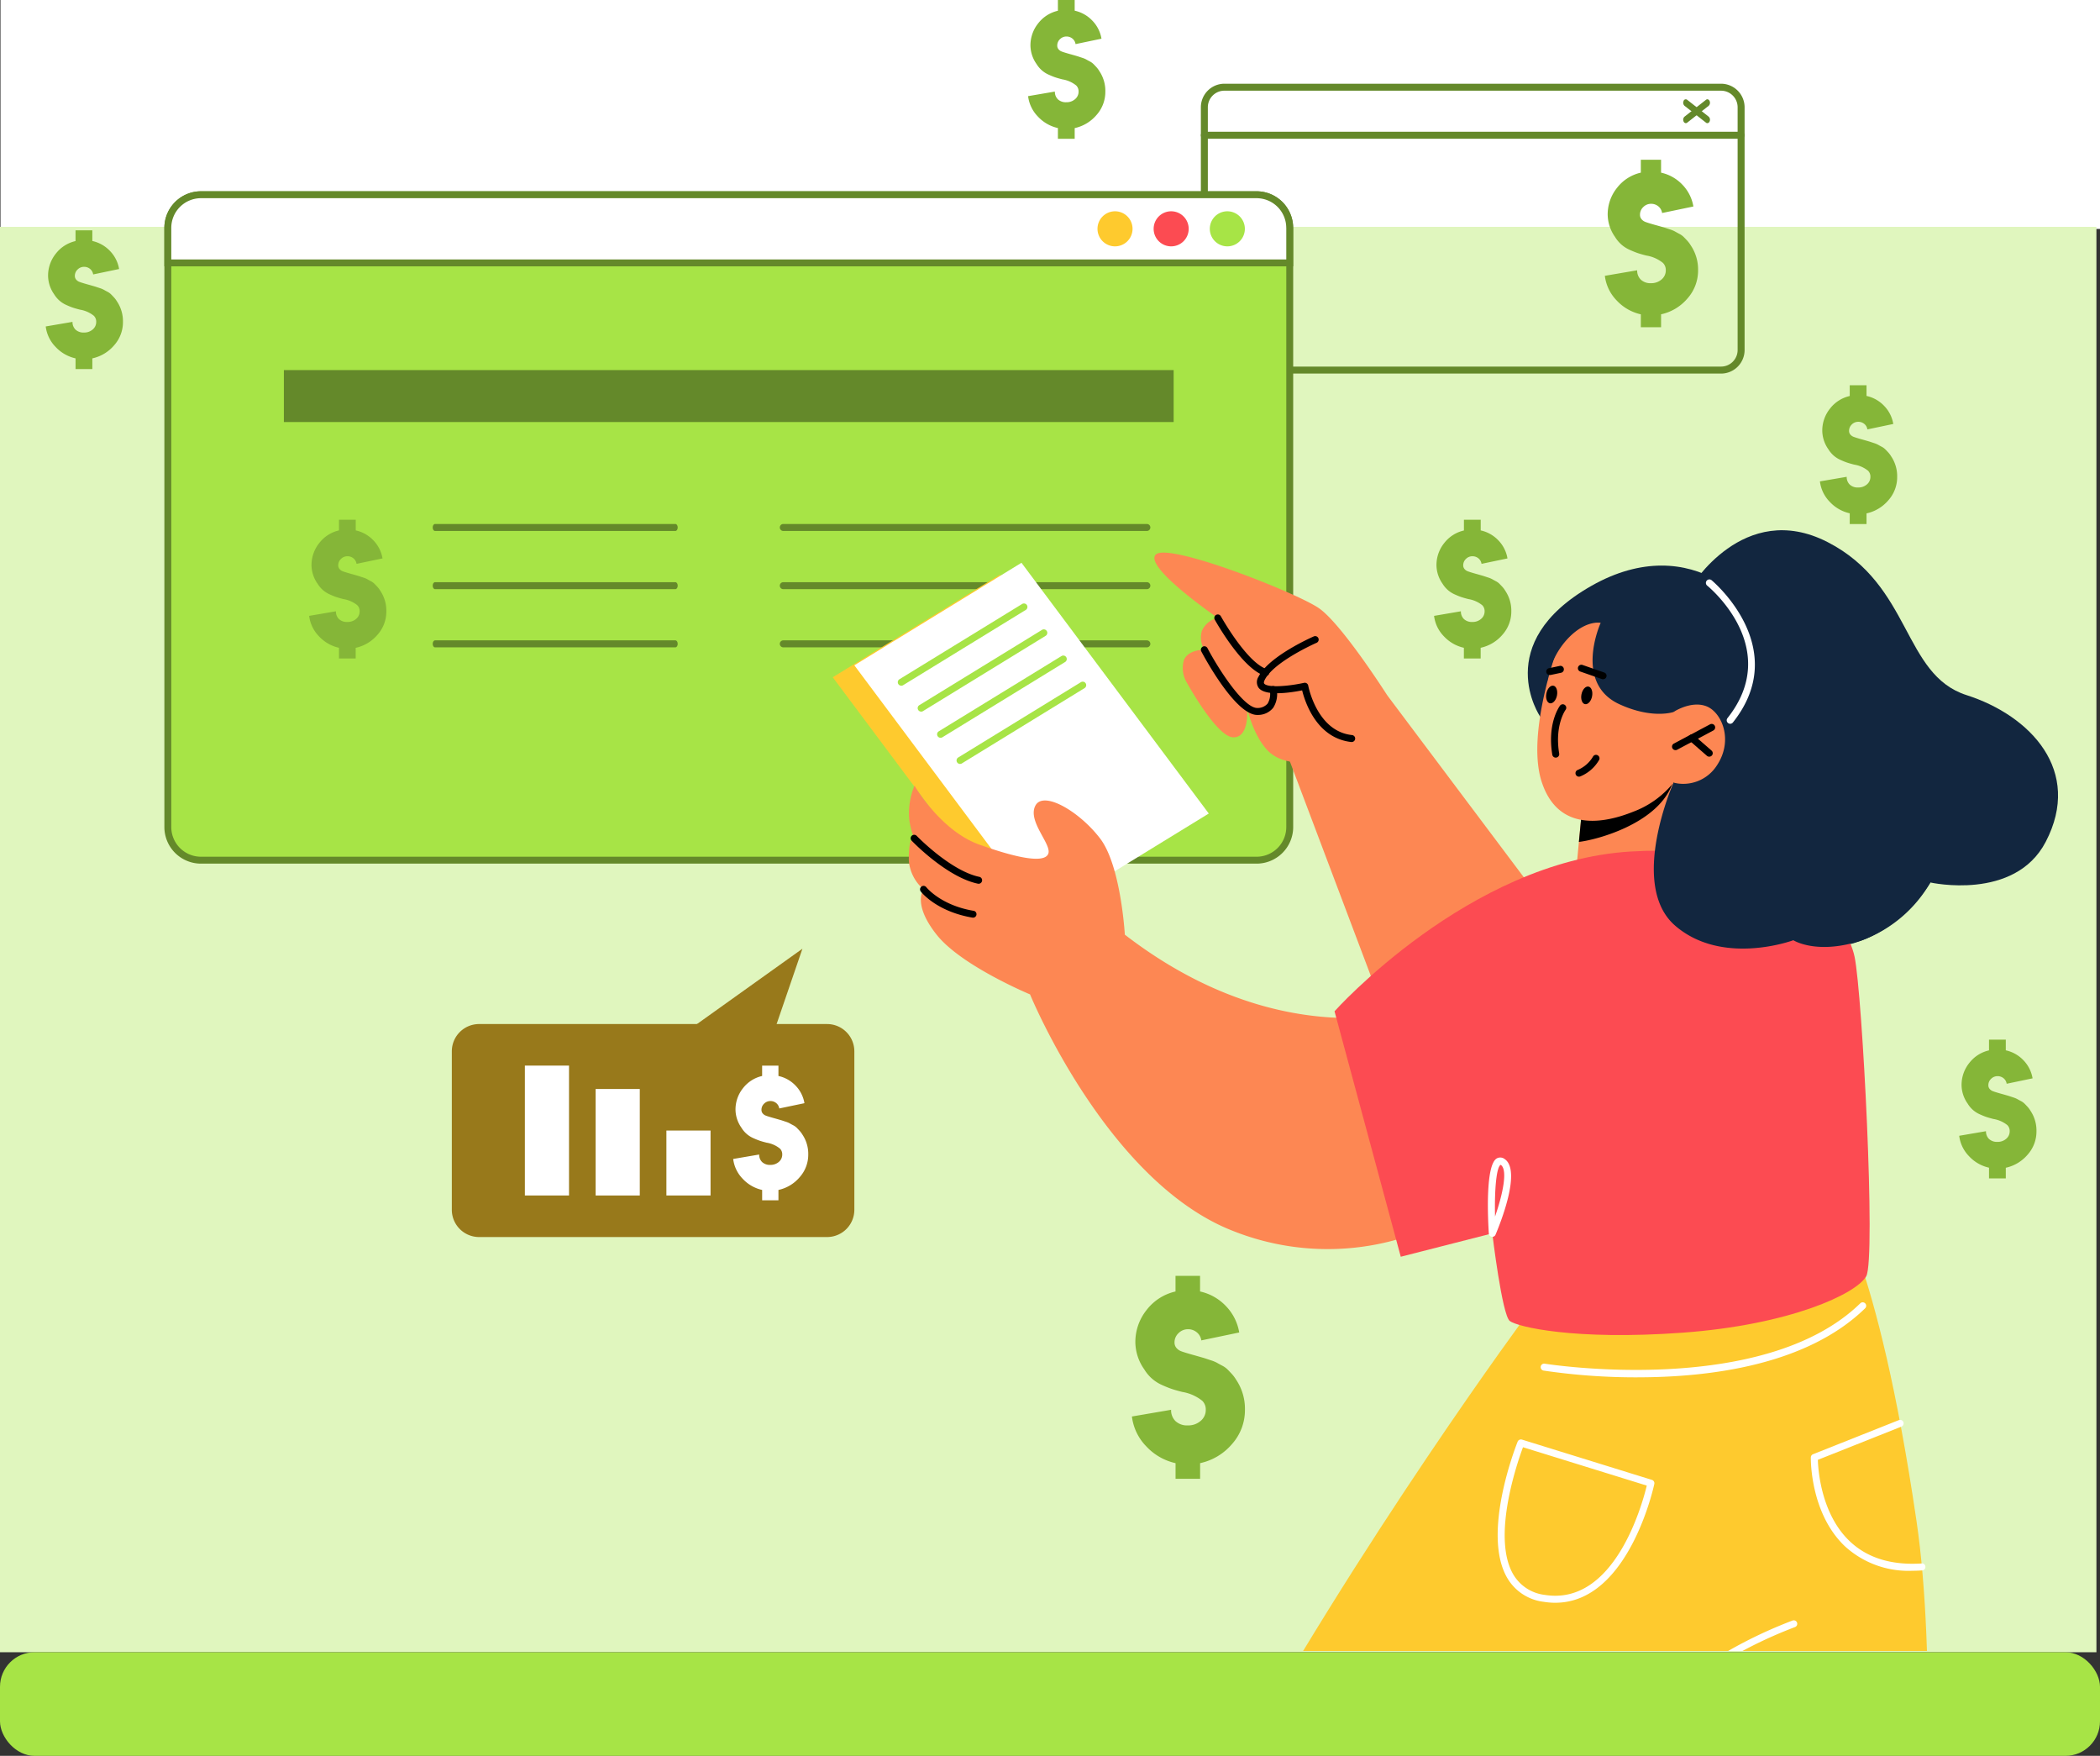 <svg xmlns="http://www.w3.org/2000/svg" xmlns:xlink="http://www.w3.org/1999/xlink" width="304.072" height="254.183" viewBox="0 0 304.072 254.183">
  <rect x="0" y="0" width="304.072" height="254.183" fill="#333333" stroke="none"/>
  <defs>
    <clipPath id="clip-path">
      <rect id="Rectángulo_88733" data-name="Rectángulo 88733" width="304" height="239" transform="translate(492 894)" fill="#feca2e"/>
    </clipPath>
    <clipPath id="clip-path-2">
      <rect id="Rectángulo_88732" data-name="Rectángulo 88732" width="291.379" height="343.955" fill="none"/>
    </clipPath>
  </defs>
  <g id="Grupo_140837" data-name="Grupo 140837" transform="translate(-492 -894)">
    <g id="Grupo_138608" data-name="Grupo 138608" transform="translate(312)">
      <g id="Grupo_132121" data-name="Grupo 132121" transform="translate(180 894)">
        <g id="Grupo_132115" data-name="Grupo 132115" transform="translate(0 0)">
          <rect id="Rectángulo_44113" data-name="Rectángulo 44113" width="304" height="33.139" transform="translate(0.072)" fill="#fff"/>
          <g id="Image_Place_Holder" data-name="Image Place Holder" transform="translate(0 32.838)">
            <rect id="Image_Place_Holder-2" data-name="Image Place Holder-2" width="303.554" height="206.345" fill="#e0f6be"/>
          </g>
        </g>
      </g>
      <rect id="Rectángulo_41167" data-name="Rectángulo 41167" width="304.072" height="15" rx="5" transform="translate(180 1133.183)" fill="#a7e446"/>
    </g>
    <g id="Enmascarar_grupo_117521" data-name="Enmascarar grupo 117521" clip-path="url(#clip-path)">
      <g id="Grupo_138610" data-name="Grupo 138610" transform="translate(498.622 894)">
        <g id="Grupo_138609" data-name="Grupo 138609" clip-path="url(#clip-path-2)">
          <path id="Trazado_213468" data-name="Trazado 213468" d="M158.121,47.961H86.211a3.413,3.413,0,0,1-3.41-3.41V9.411A3.415,3.415,0,0,1,86.211,6h71.91a3.416,3.416,0,0,1,3.41,3.412v35.14a3.414,3.414,0,0,1-3.41,3.41M86.211,7.009a2.4,2.4,0,0,0-2.4,2.4v35.14a2.4,2.4,0,0,0,2.4,2.4h71.91a2.4,2.4,0,0,0,2.4-2.4V9.411a2.4,2.4,0,0,0-2.4-2.4Z" transform="translate(84.458 6.119)" fill="#64892a"/>
          <path id="Trazado_213469" data-name="Trazado 213469" d="M161.027,10.452H83.305a.505.505,0,1,1,0-1.01h77.722a.505.505,0,1,1,0,1.01" transform="translate(84.457 9.631)" fill="#64892a"/>
          <path id="Trazado_213470" data-name="Trazado 213470" d="M117.756,10.572a.373.373,0,0,1-.327-.248.6.6,0,0,1,.134-.691l3.114-2.444c.178-.147.412-.065.52.178a.605.605,0,0,1-.134.691L117.95,10.5a.3.3,0,0,1-.193.071" transform="translate(119.725 7.257)" fill="#64892a"/>
          <path id="Trazado_213471" data-name="Trazado 213471" d="M120.87,10.572a.3.3,0,0,1-.193-.071l-3.114-2.444a.605.605,0,0,1-.134-.691.329.329,0,0,1,.52-.178l3.114,2.444a.6.6,0,0,1,.134.691.373.373,0,0,1-.327.248" transform="translate(119.725 7.257)" fill="#64892a"/>
          <path id="Trazado_213472" data-name="Trazado 213472" d="M171.2,18.745V105.5a4.8,4.8,0,0,1-4.808,4.787H13.541A4.8,4.8,0,0,1,8.752,105.5V18.745a4.8,4.8,0,0,1,4.789-4.789H166.388a4.8,4.8,0,0,1,4.808,4.789" transform="translate(8.927 14.235)" fill="#a7e446" stroke="#64892a" stroke-width="1"/>
          <path id="Trazado_213473" data-name="Trazado 213473" d="M171.2,18.745v5.076H8.752V18.745a4.8,4.8,0,0,1,4.789-4.789H166.388a4.8,4.8,0,0,1,4.808,4.789" transform="translate(8.927 14.235)" fill="#fff" stroke="#64892a" stroke-width="1"/>
          <path id="Trazado_213474" data-name="Trazado 213474" d="M88.518,17.681a2.538,2.538,0,1,1-2.539-2.539,2.54,2.54,0,0,1,2.539,2.539" transform="translate(85.112 15.445)" fill="#a7e446"/>
          <path id="Trazado_213475" data-name="Trazado 213475" d="M84.492,17.681a2.538,2.538,0,1,1-2.539-2.539,2.54,2.54,0,0,1,2.539,2.539" transform="translate(81.005 15.445)" fill="#fc4b52"/>
          <path id="Trazado_213476" data-name="Trazado 213476" d="M80.467,17.681a2.538,2.538,0,1,1-2.537-2.539,2.539,2.539,0,0,1,2.537,2.539" transform="translate(76.9 15.445)" fill="#feca2e"/>
          <path id="Trazado_213477" data-name="Trazado 213477" d="M0,0H128.836V7.521H0Z" transform="translate(34.482 53.575)" fill="#64892a"/>
          <path id="Trazado_213478" data-name="Trazado 213478" d="M62.882,38.561H28.071c-.184,0-.333-.226-.333-.505s.149-.505.333-.505H62.882c.184,0,.333.228.333.505s-.149.505-.333.505" transform="translate(28.293 38.302)" fill="#64892a"/>
          <path id="Trazado_213479" data-name="Trazado 213479" d="M62.882,42.732H28.071c-.184,0-.333-.226-.333-.505s.149-.505.333-.505H62.882c.184,0,.333.226.333.505s-.149.505-.333.505" transform="translate(28.293 42.557)" fill="#64892a"/>
          <path id="Trazado_213480" data-name="Trazado 213480" d="M62.882,46.9H28.071c-.184,0-.333-.226-.333-.505s.149-.505.333-.505H62.882c.184,0,.333.226.333.505s-.149.505-.333.505" transform="translate(28.293 46.811)" fill="#64892a"/>
          <path id="Trazado_213481" data-name="Trazado 213481" d="M105.768,38.561H53.124a.505.505,0,1,1,0-1.01h52.644a.505.505,0,1,1,0,1.01" transform="translate(53.672 38.302)" fill="#64892a"/>
          <path id="Trazado_213482" data-name="Trazado 213482" d="M105.768,42.732H53.124a.505.505,0,1,1,0-1.01h52.644a.505.505,0,1,1,0,1.01" transform="translate(53.672 42.557)" fill="#64892a"/>
          <path id="Trazado_213483" data-name="Trazado 213483" d="M105.768,46.9H53.124a.505.505,0,0,1,0-1.01h52.644a.505.505,0,0,1,0,1.01" transform="translate(53.672 46.811)" fill="#64892a"/>
          <path id="Trazado_213484" data-name="Trazado 213484" d="M120.211,46.306s7.636-12.843,19.832-6.591S150.905,58.9,160.165,61.868,177,72.82,171.625,83.118c-4.5,8.615-16.693,5.876-16.693,5.876s-7.579,12.91-20.98,8.494-19.509-11.375-18.109-22.481,4.369-28.7,4.369-28.7" transform="translate(117.96 38.759)" fill="#12263f"/>
          <path id="Trazado_213485" data-name="Trazado 213485" d="M108.023,62.383s-7.242-10.579,7.419-18.913,25.345,3.093,25.466,9.238-3.373,8.989-3.373,8.989,1.365,13.31-11.423,12.395-18.089-11.708-18.089-11.708" transform="translate(108.361 41.343)" fill="#12263f"/>
          <path id="Trazado_213486" data-name="Trazado 213486" d="M123.862,56.087l.271,10.753s-1.862,3.139-8.141,3.81c-4.676.5-6.349-.521-6.349-.521l.517-5.462.511-5.327,11.3-2.784Z" transform="translate(111.837 57.209)" fill="#fd8753"/>
          <path id="Trazado_213487" data-name="Trazado 213487" d="M123.568,55.834a3.554,3.554,0,0,1-.287,1.046c-2.27,5.43-10.684,7.735-13.383,8.046l.511-5.327Z" transform="translate(112.098 56.951)"/>
          <path id="Trazado_213488" data-name="Trazado 213488" d="M110.438,47.688s-5.3,13.623-2.893,21.059S116.761,74.72,120.8,73.1a13.57,13.57,0,0,0,5.84-4.212,5.786,5.786,0,0,0,6.3-2.523c2.416-3.664.673-7.69-1.551-8.539s-4.761.836-4.761.836l1.881-3.973s-9.377-19.42-18.073-7" transform="translate(109.056 44.41)" fill="#fd8753"/>
          <path id="Trazado_213489" data-name="Trazado 213489" d="M108.584,58.191a.507.507,0,0,1-.5-.422c-.751-4.569,1.038-6.993,1.115-7.1a.505.505,0,0,1,.806.61c-.016.022-1.6,2.212-.923,6.321a.5.5,0,0,1-.416.582.572.572,0,0,1-.083.006" transform="translate(110.06 51.485)"/>
          <path id="Trazado_213490" data-name="Trazado 213490" d="M117.078,55.674a.505.505,0,0,1-.236-.951l5.238-2.786a.505.505,0,0,1,.473.893l-5.238,2.786a.518.518,0,0,1-.236.059" transform="translate(118.906 52.918)"/>
          <path id="Trazado_213491" data-name="Trazado 213491" d="M120.768,55.847a.5.5,0,0,1-.331-.125l-2.523-2.2a.5.5,0,0,1,.663-.762l2.523,2.2a.5.5,0,0,1-.331.885" transform="translate(120.096 53.69)"/>
          <path id="Trazado_213492" data-name="Trazado 213492" d="M107.638,55.811a11.5,11.5,0,0,1,2.784-6.159c2.7-3.022,4.977-2.523,4.977-2.523s-3.979,8.716,2.721,11.787c4.765,2.186,7.817,1.123,7.817,1.123l6.82-6.771L119.188,42.249s-12.371-1.735-11.55,13.562" transform="translate(109.752 43.034)" fill="#12263f"/>
          <path id="Trazado_213493" data-name="Trazado 213493" d="M110.158,57.256a.505.505,0,0,1-.166-.982,4.663,4.663,0,0,0,2.2-1.927.494.494,0,0,1,.691-.178.5.5,0,0,1,.178.691,5.591,5.591,0,0,1-2.737,2.367.465.465,0,0,1-.164.028" transform="translate(111.849 55.178)"/>
          <path id="Trazado_213494" data-name="Trazado 213494" d="M108.089,49.045a.5.5,0,0,1-.105-1l1.487-.315a.489.489,0,0,1,.6.388.5.5,0,0,1-.388.6l-1.485.315a.479.479,0,0,1-.105.012" transform="translate(109.737 48.673)"/>
          <path id="Trazado_213495" data-name="Trazado 213495" d="M107.733,77.487l-24.2,14.845L56.414,56.03l24.2-14.843Z" transform="translate(57.543 42.011)" fill="#feca2e"/>
          <path id="Trazado_213496" data-name="Trazado 213496" d="M109.283,76.63l-24.2,14.845-27.121-36.3,24.2-14.843Z" transform="translate(59.122 41.138)" fill="#fff"/>
          <path id="Trazado_213497" data-name="Trazado 213497" d="M61.582,55.152a.505.505,0,0,1-.265-.935L79.079,43.322a.5.5,0,1,1,.529.859l-17.762,10.9a.506.506,0,0,1-.265.075" transform="translate(62.299 44.112)" fill="#a7e446"/>
          <path id="Trazado_213498" data-name="Trazado 213498" d="M63.007,57.009a.505.505,0,0,1-.265-.935L80.5,45.178a.505.505,0,0,1,.529.861l-17.762,10.9a.506.506,0,0,1-.265.075" transform="translate(63.753 46.006)" fill="#a7e446"/>
          <path id="Trazado_213499" data-name="Trazado 213499" d="M64.4,58.885a.505.505,0,0,1-.265-.935L81.9,47.055a.5.5,0,1,1,.529.859L64.663,58.81a.506.506,0,0,1-.265.075" transform="translate(65.173 47.919)" fill="#a7e446"/>
          <path id="Trazado_213500" data-name="Trazado 213500" d="M65.794,60.76a.505.505,0,0,1-.265-.935l17.762-10.9a.5.5,0,1,1,.529.859l-17.762,10.9a.505.505,0,0,1-.265.075" transform="translate(66.596 49.83)" fill="#a7e446"/>
          <path id="Trazado_213501" data-name="Trazado 213501" d="M103.865,49.824,130.1,84.773l-25.192,14.72L88.6,56.3Z" transform="translate(90.373 50.821)" fill="#fd8753"/>
          <path id="Trazado_213502" data-name="Trazado 213502" d="M113.449,49.732a.476.476,0,0,1-.166-.028l-3.117-1.085a.5.5,0,0,1,.331-.953l3.117,1.087a.5.5,0,0,1-.166.98" transform="translate(112.025 48.594)"/>
          <path id="Trazado_213503" data-name="Trazado 213503" d="M93.15,77.873s-.564-9.965-3.571-13.912-8.274-7.015-9.4-4.731,2.444,5.591,1.879,6.947-4.323.675-9.963-1.335-9.4-8.537-9.4-8.537a10.318,10.318,0,0,0-.753,4.937,11,11,0,0,0,1.129,3.6s-1.2-2.709-1.2,2.248a6.092,6.092,0,0,0,2.143,4.228s-1.691,2.042,1.881,6.555S79.426,86.52,79.426,86.52s11.092,27.074,29.329,34.219a37.073,37.073,0,0,0,32.526-2.444l-5.64-29.706S116.087,95.546,93.15,77.873" transform="translate(63.1 57.432)" fill="#fd8753"/>
          <path id="Trazado_213504" data-name="Trazado 213504" d="M71.835,66.913a.593.593,0,0,1-.1-.01c-4.474-.937-9.385-6.01-9.593-6.226a.5.5,0,0,1,.016-.715.512.512,0,0,1,.715.016c.046.05,4.9,5.062,9.068,5.935a.505.505,0,0,1-.1,1" transform="translate(63.239 61.022)"/>
          <path id="Trazado_213505" data-name="Trazado 213505" d="M70.3,68.09c-5.23-.877-7.432-3.672-7.525-3.792a.505.505,0,0,1,.8-.618c.022.026,2.079,2.608,6.809,3.408a.5.5,0,0,1-.085,1" transform="translate(63.928 64.756)"/>
          <path id="Trazado_213506" data-name="Trazado 213506" d="M144.153,102.69S119.913,135.36,100,171.635s-30.979,81.653-30.979,81.653l50.989,3.153L157.087,166.8l-10.9,88.444,49.31-1.725s10.672-82.109,4.983-120.839S188.117,85.8,188.117,85.8Z" transform="translate(70.402 87.514)" fill="#feca2e"/>
          <path id="Trazado_213507" data-name="Trazado 213507" d="M122.521,62.422a.5.5,0,0,1-.313-.111.5.5,0,0,1-.081-.707c7.979-10.046-2.491-18.816-2.939-19.184a.5.5,0,1,1,.638-.782c.119.1,11.692,9.765,3.089,20.592a.5.5,0,0,1-.394.192" transform="translate(121.383 42.354)" fill="#fff"/>
          <path id="Trazado_213508" data-name="Trazado 213508" d="M92.382,84.211S111.79,62.5,135.224,61.086s31.328,9.87,32.458,15.229,3.1,43.713,1.691,46.25-11.025,7.052-26.664,8.179-23.816-.846-24.945-1.693-2.537-12.69-2.537-12.69l-13.255,3.384Z" transform="translate(94.231 62.185)" fill="#fc4b52"/>
          <path id="Trazado_213509" data-name="Trazado 213509" d="M118.123,56.088s-6.6,14.847.269,20.733S135.473,78.9,135.473,78.9s3.446,2.208,10.033-.022a19.077,19.077,0,0,0,9.807-8.337Z" transform="translate(117.576 57.21)" fill="#12263f"/>
          <path id="Trazado_213510" data-name="Trazado 213510" d="M113.177,60.249s-6.589-10.338-9.9-12.611-21.774-9.532-23.6-7.759,8.969,9.177,8.969,9.177a3.27,3.27,0,0,0-2.309,1.9,3.428,3.428,0,0,0,.362,2.711s-2.3-.077-2.949,1.483a4.046,4.046,0,0,0,.418,3.274s4.242,7.745,6.652,7.91,2.095-4.117,2.095-4.117.879,3.907,2.982,6.058,6.416,2.378,10.878.026,6.4-8.05,6.4-8.05" transform="translate(81.062 40.396)" fill="#fd8753"/>
          <path id="Trazado_213511" data-name="Trazado 213511" d="M100.531,60.925c-5.06-.531-6.751-5.793-7.167-7.482-1.685.335-5.317.885-6.288-.36a1.433,1.433,0,0,1-.026-1.618c1.489-2.967,7.751-5.725,8.017-5.84a.505.505,0,0,1,.4.927c-.061.026-6.189,2.721-7.516,5.367-.089.18-.176.418-.079.543.477.61,3.365.418,5.769-.109a.506.506,0,0,1,.606.4c.01.065,1.248,6.622,6.335,7.159a.505.505,0,0,1-.053,1.008" transform="translate(88.558 46.497)"/>
          <path id="Trazado_213512" data-name="Trazado 213512" d="M91.193,52.928a.486.486,0,0,1-.158-.026c-3.274-1.073-7.048-7.832-7.207-8.118a.5.5,0,1,1,.883-.489c.038.067,3.739,6.7,6.64,7.65a.5.5,0,0,1-.158.984" transform="translate(85.441 44.915)"/>
          <path id="Trazado_213513" data-name="Trazado 213513" d="M90.963,56.255c-3.141,0-7.6-8.252-8.1-9.2a.505.505,0,1,1,.893-.473c1.784,3.371,5.3,8.664,7.2,8.664a1.9,1.9,0,0,0,1.513-.636,2.69,2.69,0,0,0,.309-1.919.506.506,0,0,1,.988-.22,3.682,3.682,0,0,1-.491,2.747,2.811,2.811,0,0,1-2.214,1.036l-.091,0" transform="translate(84.457 47.242)"/>
          <path id="Trazado_213514" data-name="Trazado 213514" d="M104.012,94.436a.52.52,0,0,1-.5-.473c-.149-2.311-.5-9.926,1.151-10.88a1.029,1.029,0,0,1,1.135.087c2.479,1.652-.665,9.419-1.319,10.959a.506.506,0,0,1-.467.307m1.226-10.425c-.612.24-.923,3.521-.826,7.484,1.113-3.2,1.881-6.779.826-7.484" transform="translate(105.443 84.614)" fill="#fff"/>
          <path id="Trazado_213515" data-name="Trazado 213515" d="M121.186,104.188a91.5,91.5,0,0,1-13.6-.976.505.505,0,0,1,.162-1c.313.051,31.617,4.977,45.693-8.741a.5.5,0,0,1,.7.723c-8.444,8.23-22.487,9.991-32.954,9.991" transform="translate(109.301 95.199)" fill="#fff"/>
          <path id="Trazado_213516" data-name="Trazado 213516" d="M112.761,136.379a.5.5,0,0,1-.436-.76c.071-.121,7.331-12.328,26.1-19.465a.5.5,0,0,1,.36.943c-18.41,7-25.515,18.909-25.585,19.031a.506.506,0,0,1-.436.25" transform="translate(114.503 118.442)" fill="#fff"/>
          <path id="Trazado_213517" data-name="Trazado 213517" d="M141.218,123.6a13.627,13.627,0,0,1-9.765-3.549c-5.008-4.767-4.935-12.53-4.929-12.857a.5.5,0,0,1,.317-.463l12.439-4.943a.506.506,0,0,1,.376.939l-12.116,4.816c.044,1.515.489,7.858,4.614,11.781,2.549,2.424,6.05,3.5,10.419,3.22a.467.467,0,0,1,.537.471.5.5,0,0,1-.471.537c-.483.032-.96.048-1.422.048" transform="translate(129.056 103.788)" fill="#fff"/>
          <path id="Trazado_213518" data-name="Trazado 213518" d="M112.426,126.8a10.676,10.676,0,0,1-1.7-.141,7.07,7.07,0,0,1-5.315-3.543c-3.656-6.466,1.345-19.105,1.557-19.639a.519.519,0,0,1,.62-.3l18.827,5.834a.508.508,0,0,1,.345.586c-.038.18-3.668,17.2-14.332,17.2m-4.686-22.513c-.844,2.279-4.509,12.926-1.452,18.332a6.112,6.112,0,0,0,4.6,3.042c10.076,1.626,14.106-13.049,14.778-15.821Z" transform="translate(106.158 105.222)" fill="#fff"/>
          <path id="Trazado_213519" data-name="Trazado 213519" d="M83.445,104.221H33.058a3.948,3.948,0,0,1-3.949-3.949V77.335a3.948,3.948,0,0,1,3.949-3.947H83.445a3.948,3.948,0,0,1,3.947,3.947v22.937a3.948,3.948,0,0,1-3.947,3.949" transform="translate(29.692 74.857)" fill="#98791b"/>
          <path id="Trazado_213520" data-name="Trazado 213520" d="M45.119,81.15,63.543,67.99,59.033,81.15Z" transform="translate(46.022 69.351)" fill="#98791b"/>
          <rect id="Rectángulo_88729" data-name="Rectángulo 88729" width="6.393" height="18.802" transform="translate(69.377 154.26)" fill="#fff"/>
          <rect id="Rectángulo_88730" data-name="Rectángulo 88730" width="6.393" height="15.417" transform="translate(79.623 157.646)" fill="#fff"/>
          <rect id="Rectángulo_88731" data-name="Rectángulo 88731" width="6.393" height="9.401" transform="translate(89.87 163.661)" fill="#fff"/>
          <path id="Trazado_213521" data-name="Trazado 213521" d="M124.581,18.213l-4.533.945a1.508,1.508,0,0,0-.545-.97,1.623,1.623,0,0,0-1.054-.364,1.572,1.572,0,0,0-1.115.461,1.509,1.509,0,0,0-.485,1.139.973.973,0,0,0,.267.679,1.366,1.366,0,0,0,.533.351c.226.089.711.24,1.454.448q.1.024.691.194t.739.218l.654.218a4.149,4.149,0,0,1,.715.291q.206.121.618.339a2.684,2.684,0,0,1,.642.448q.23.23.521.545a4.135,4.135,0,0,1,.509.679,6.219,6.219,0,0,1,1.067,3.612,6.068,6.068,0,0,1-1.539,4.084,6.919,6.919,0,0,1-3.818,2.291V35.69H116.97V33.824a6.788,6.788,0,0,1-3.5-2.012,6.155,6.155,0,0,1-1.709-3.563l4.678-.8a1.821,1.821,0,0,0,.521,1.345,2.017,2.017,0,0,0,1.491.521,2.239,2.239,0,0,0,1.515-.533,1.689,1.689,0,0,0,.618-1.333,1.443,1.443,0,0,0-.412-1.067,5.125,5.125,0,0,0-2.4-1.067q-.776-.194-1.273-.364t-1.164-.473a4.746,4.746,0,0,1-1.188-.764,4.8,4.8,0,0,1-.909-1.091,5.734,5.734,0,0,1-1.067-3.2,6.12,6.12,0,0,1,1.357-3.915,6.031,6.031,0,0,1,3.442-2.194V11.45H119.9v1.866a6.019,6.019,0,0,1,3.091,1.745,5.935,5.935,0,0,1,1.588,3.151" transform="translate(113.994 11.679)" fill="#85b638"/>
          <path id="Trazado_213522" data-name="Trazado 213522" d="M59.593,81.807l-3.646.762a1.214,1.214,0,0,0-.44-.78,1.3,1.3,0,0,0-.848-.293,1.26,1.26,0,0,0-.895.37,1.214,1.214,0,0,0-.392.917.78.78,0,0,0,.216.545,1.08,1.08,0,0,0,.428.283c.182.073.572.192,1.17.362.053.012.238.065.556.156s.517.149.6.176l.525.176a3.288,3.288,0,0,1,.576.232c.111.067.277.158.5.275a2.144,2.144,0,0,1,.517.36c.123.125.265.271.42.44a3.379,3.379,0,0,1,.41.545,5,5,0,0,1,.856,2.9A4.878,4.878,0,0,1,58.9,92.523a5.557,5.557,0,0,1-3.07,1.842v1.5H53.471v-1.5a5.449,5.449,0,0,1-2.818-1.618,4.954,4.954,0,0,1-1.376-2.866l3.765-.644a1.458,1.458,0,0,0,.418,1.083,1.622,1.622,0,0,0,1.2.418,1.8,1.8,0,0,0,1.22-.428,1.358,1.358,0,0,0,.5-1.073,1.158,1.158,0,0,0-.331-.858,4.13,4.13,0,0,0-1.931-.856c-.416-.105-.755-.2-1.022-.293s-.58-.218-.937-.38a3.8,3.8,0,0,1-.955-.616,3.881,3.881,0,0,1-.731-.877,4.62,4.62,0,0,1-.859-2.573A4.924,4.924,0,0,1,50.7,79.633a4.848,4.848,0,0,1,2.769-1.765v-1.5H55.83v1.5a4.849,4.849,0,0,1,2.487,1.4,4.782,4.782,0,0,1,1.277,2.535" transform="translate(50.263 77.895)" fill="#fff"/>
          <path id="Trazado_213523" data-name="Trazado 213523" d="M29.5,42.848l-3.755.784a1.249,1.249,0,0,0-.452-.8,1.351,1.351,0,0,0-.873-.3,1.3,1.3,0,0,0-.925.382,1.255,1.255,0,0,0-.4.943.8.8,0,0,0,.222.562,1.116,1.116,0,0,0,.442.293c.188.073.588.2,1.2.372.055.012.244.067.572.16s.533.154.614.182l.541.18a3.48,3.48,0,0,1,.592.24c.115.069.285.162.513.283a2.128,2.128,0,0,1,.531.372c.127.127.273.277.432.45a3.447,3.447,0,0,1,.422.564,5.145,5.145,0,0,1,.883,2.992,5.023,5.023,0,0,1-1.275,3.384,5.747,5.747,0,0,1-3.163,1.9v1.545H23.2V55.783a5.619,5.619,0,0,1-2.9-1.669,5.093,5.093,0,0,1-1.416-2.951l3.876-.663a1.515,1.515,0,0,0,.43,1.115,1.68,1.68,0,0,0,1.236.43,1.851,1.851,0,0,0,1.254-.44,1.4,1.4,0,0,0,.513-1.1,1.2,1.2,0,0,0-.341-.885,4.272,4.272,0,0,0-1.99-.883q-.642-.161-1.054-.3t-.964-.392a3.87,3.87,0,0,1-.984-.632,3.984,3.984,0,0,1-.753-.9,4.742,4.742,0,0,1-.883-2.65,5.067,5.067,0,0,1,1.123-3.242A5,5,0,0,1,23.2,38.792V37.247h2.43v1.545a4.989,4.989,0,0,1,2.561,1.446,4.908,4.908,0,0,1,1.315,2.61" transform="translate(19.259 37.992)" fill="#85b638"/>
          <path id="Trazado_213524" data-name="Trazado 213524" d="M111.637,50.632c-.139.7-.594,1.2-1.018,1.121s-.654-.721-.515-1.424.594-1.2,1.018-1.121.654.721.515,1.424" transform="translate(112.265 50.183)"/>
          <path id="Trazado_213525" data-name="Trazado 213525" d="M109.121,50.569c-.139.7-.594,1.2-1.018,1.121s-.654-.721-.515-1.424.594-1.2,1.018-1.121.654.721.515,1.424" transform="translate(109.699 50.119)"/>
          <path id="Trazado_213526" data-name="Trazado 213526" d="M137.8,33.213,134.045,34a1.249,1.249,0,0,0-.452-.8,1.351,1.351,0,0,0-.873-.3,1.3,1.3,0,0,0-.925.382,1.255,1.255,0,0,0-.4.943.8.8,0,0,0,.222.562,1.138,1.138,0,0,0,.442.293c.188.073.588.2,1.2.372.055.012.244.067.572.16s.533.154.614.182l.541.18a3.478,3.478,0,0,1,.592.24c.115.069.285.162.513.283a2.128,2.128,0,0,1,.531.372c.127.127.273.277.432.45a3.447,3.447,0,0,1,.422.564,5.145,5.145,0,0,1,.883,2.992,5.022,5.022,0,0,1-1.275,3.384,5.747,5.747,0,0,1-3.163,1.9v1.545h-2.43V46.147a5.619,5.619,0,0,1-2.9-1.669,5.093,5.093,0,0,1-1.416-2.951l3.876-.663a1.515,1.515,0,0,0,.43,1.115,1.68,1.68,0,0,0,1.236.43,1.851,1.851,0,0,0,1.254-.44,1.4,1.4,0,0,0,.513-1.1,1.2,1.2,0,0,0-.341-.885,4.272,4.272,0,0,0-1.99-.883q-.642-.161-1.054-.3c-.275-.093-.594-.224-.964-.392a3.926,3.926,0,0,1-.984-.632,3.984,3.984,0,0,1-.753-.9,4.742,4.742,0,0,1-.883-2.65,5.067,5.067,0,0,1,1.123-3.242,5,5,0,0,1,2.852-1.818V27.609h2.43v1.547a4.989,4.989,0,0,1,2.561,1.446,4.908,4.908,0,0,1,1.315,2.61" transform="translate(129.722 28.161)" fill="#85b638"/>
          <path id="Trazado_213527" data-name="Trazado 213527" d="M110.142,42.848l-3.755.784a1.249,1.249,0,0,0-.452-.8,1.351,1.351,0,0,0-.873-.3,1.3,1.3,0,0,0-.925.382,1.255,1.255,0,0,0-.4.943.8.8,0,0,0,.222.562,1.116,1.116,0,0,0,.442.293c.188.073.588.2,1.2.372.053.012.244.067.572.16s.533.154.614.182l.541.18a3.48,3.48,0,0,1,.592.24c.115.069.285.162.513.283a2.128,2.128,0,0,1,.531.372c.127.127.273.277.432.45a3.449,3.449,0,0,1,.422.564A5.145,5.145,0,0,1,110.7,50.5a5.023,5.023,0,0,1-1.275,3.384,5.747,5.747,0,0,1-3.163,1.9v1.545h-2.43V55.783a5.619,5.619,0,0,1-2.9-1.669,5.093,5.093,0,0,1-1.416-2.951L103.4,50.5a1.515,1.515,0,0,0,.43,1.115,1.68,1.68,0,0,0,1.236.43,1.851,1.851,0,0,0,1.254-.44,1.4,1.4,0,0,0,.513-1.1,1.2,1.2,0,0,0-.341-.885,4.272,4.272,0,0,0-1.99-.883q-.642-.161-1.054-.3c-.275-.093-.594-.224-.964-.392a3.87,3.87,0,0,1-.984-.632,3.984,3.984,0,0,1-.753-.9,4.742,4.742,0,0,1-.883-2.65,5.067,5.067,0,0,1,1.123-3.242,5,5,0,0,1,2.852-1.818V37.247h2.43v1.545a4.989,4.989,0,0,1,2.561,1.446,4.908,4.908,0,0,1,1.315,2.61" transform="translate(101.51 37.992)" fill="#85b638"/>
          <path id="Trazado_213528" data-name="Trazado 213528" d="M81.041,5.6l-3.755.784a1.249,1.249,0,0,0-.452-.8,1.351,1.351,0,0,0-.873-.3,1.3,1.3,0,0,0-.925.382,1.255,1.255,0,0,0-.4.943.8.8,0,0,0,.222.562,1.116,1.116,0,0,0,.442.293c.188.073.588.2,1.2.372.055.012.244.067.572.16s.533.154.614.182l.541.18a3.481,3.481,0,0,1,.592.24c.115.069.285.162.513.283a2.128,2.128,0,0,1,.531.372c.127.127.273.277.432.45a3.446,3.446,0,0,1,.422.564,5.145,5.145,0,0,1,.883,2.992,5.023,5.023,0,0,1-1.275,3.384,5.747,5.747,0,0,1-3.163,1.9v1.545h-2.43V18.537a5.619,5.619,0,0,1-2.9-1.669,5.093,5.093,0,0,1-1.416-2.951l3.876-.663a1.515,1.515,0,0,0,.43,1.115,1.68,1.68,0,0,0,1.236.43,1.851,1.851,0,0,0,1.254-.44,1.4,1.4,0,0,0,.513-1.1,1.2,1.2,0,0,0-.341-.885,4.272,4.272,0,0,0-1.99-.883q-.642-.161-1.054-.3c-.275-.093-.594-.224-.964-.392a3.87,3.87,0,0,1-.984-.632,3.983,3.983,0,0,1-.753-.9,4.742,4.742,0,0,1-.883-2.65,5.067,5.067,0,0,1,1.123-3.242,5,5,0,0,1,2.852-1.818V0h2.43V1.546a4.989,4.989,0,0,1,2.561,1.446A4.908,4.908,0,0,1,81.041,5.6" transform="translate(71.827 0.001)" fill="#85b638"/>
          <path id="Trazado_213529" data-name="Trazado 213529" d="M10.623,22.107l-3.755.784a1.249,1.249,0,0,0-.452-.8,1.351,1.351,0,0,0-.873-.3,1.3,1.3,0,0,0-.925.382,1.255,1.255,0,0,0-.4.943.8.8,0,0,0,.222.562,1.116,1.116,0,0,0,.442.293c.188.073.588.2,1.2.372.053.012.244.067.572.16s.533.154.614.182l.541.18a3.48,3.48,0,0,1,.592.24c.115.069.285.162.513.283a2.128,2.128,0,0,1,.531.372c.127.127.273.277.432.45a3.447,3.447,0,0,1,.422.564,5.145,5.145,0,0,1,.883,2.992A5.023,5.023,0,0,1,9.91,33.143a5.747,5.747,0,0,1-3.163,1.9v1.545H4.317V35.042a5.619,5.619,0,0,1-2.9-1.669A5.093,5.093,0,0,1,0,30.422l3.876-.663a1.515,1.515,0,0,0,.43,1.115,1.68,1.68,0,0,0,1.236.43,1.851,1.851,0,0,0,1.254-.44,1.4,1.4,0,0,0,.513-1.1,1.2,1.2,0,0,0-.341-.885,4.272,4.272,0,0,0-1.99-.883q-.642-.161-1.054-.3c-.275-.093-.594-.224-.964-.392a3.87,3.87,0,0,1-.984-.632,3.984,3.984,0,0,1-.753-.9,4.742,4.742,0,0,1-.883-2.65,5.067,5.067,0,0,1,1.123-3.242,5,5,0,0,1,2.852-1.818V16.506h2.43v1.545A4.989,4.989,0,0,1,9.308,19.5a4.908,4.908,0,0,1,1.315,2.61" transform="translate(0 16.836)" fill="#85b638"/>
          <path id="Trazado_213530" data-name="Trazado 213530" d="M147.786,80.107l-3.757.784a1.241,1.241,0,0,0-.452-.8,1.351,1.351,0,0,0-.873-.3,1.3,1.3,0,0,0-.925.382,1.255,1.255,0,0,0-.4.943.8.8,0,0,0,.222.562,1.116,1.116,0,0,0,.442.293c.19.073.588.2,1.2.372.053.012.244.067.572.16s.533.154.614.182l.541.18a3.476,3.476,0,0,1,.592.24c.115.069.285.162.515.283a2.207,2.207,0,0,1,.531.372c.125.127.271.277.43.45a3.445,3.445,0,0,1,.422.564,5.146,5.146,0,0,1,.885,2.992,5.025,5.025,0,0,1-1.277,3.384,5.747,5.747,0,0,1-3.163,1.9v1.545h-2.43V93.042a5.619,5.619,0,0,1-2.9-1.669,5.093,5.093,0,0,1-1.416-2.951l3.876-.663a1.515,1.515,0,0,0,.43,1.115,1.68,1.68,0,0,0,1.236.43,1.851,1.851,0,0,0,1.254-.44,1.4,1.4,0,0,0,.513-1.1,1.2,1.2,0,0,0-.341-.885,4.272,4.272,0,0,0-1.99-.883q-.642-.161-1.054-.3c-.275-.093-.592-.224-.964-.392a3.84,3.84,0,0,1-1.735-1.537,4.729,4.729,0,0,1-.885-2.65,5.067,5.067,0,0,1,1.123-3.242,5.008,5.008,0,0,1,2.852-1.818V74.506h2.43v1.545a5,5,0,0,1,2.563,1.446,4.936,4.936,0,0,1,1.315,2.61" transform="translate(139.906 75.997)" fill="#85b638"/>
          <path id="Trazado_213531" data-name="Trazado 213531" d="M93.4,99.629l-5.494,1.147a1.82,1.82,0,0,0-.661-1.176,1.961,1.961,0,0,0-1.279-.442,1.909,1.909,0,0,0-1.351.56,1.826,1.826,0,0,0-.588,1.38,1.176,1.176,0,0,0,.325.822,1.653,1.653,0,0,0,.644.428c.275.107.863.289,1.763.541q.118.03.836.236c.481.137.78.224.9.265l.794.265a5.165,5.165,0,0,1,.867.351c.166.1.416.236.749.412a3.226,3.226,0,0,1,.778.543q.279.279.632.661a5.047,5.047,0,0,1,.616.822,7.536,7.536,0,0,1,1.293,4.379,7.359,7.359,0,0,1-1.864,4.949,8.38,8.38,0,0,1-4.628,2.775v2.264H84.176v-2.264a8.213,8.213,0,0,1-4.244-2.438,7.453,7.453,0,0,1-2.073-4.317l5.672-.97a2.2,2.2,0,0,0,.63,1.63,2.447,2.447,0,0,0,1.806.63,2.7,2.7,0,0,0,1.836-.646,2.04,2.04,0,0,0,.749-1.614,1.749,1.749,0,0,0-.5-1.295,6.237,6.237,0,0,0-2.909-1.291c-.626-.158-1.141-.305-1.541-.442s-.873-.327-1.412-.572a5.643,5.643,0,0,1-2.539-2.248,6.933,6.933,0,0,1-1.295-3.878A7.422,7.422,0,0,1,80,96.353a7.314,7.314,0,0,1,4.171-2.658v-2.26h3.555v2.26a7.314,7.314,0,0,1,3.745,2.115,7.188,7.188,0,0,1,1.925,3.82" transform="translate(79.417 93.264)" fill="#85b638"/>
        </g>
      </g>
    </g>
  </g>
</svg>
